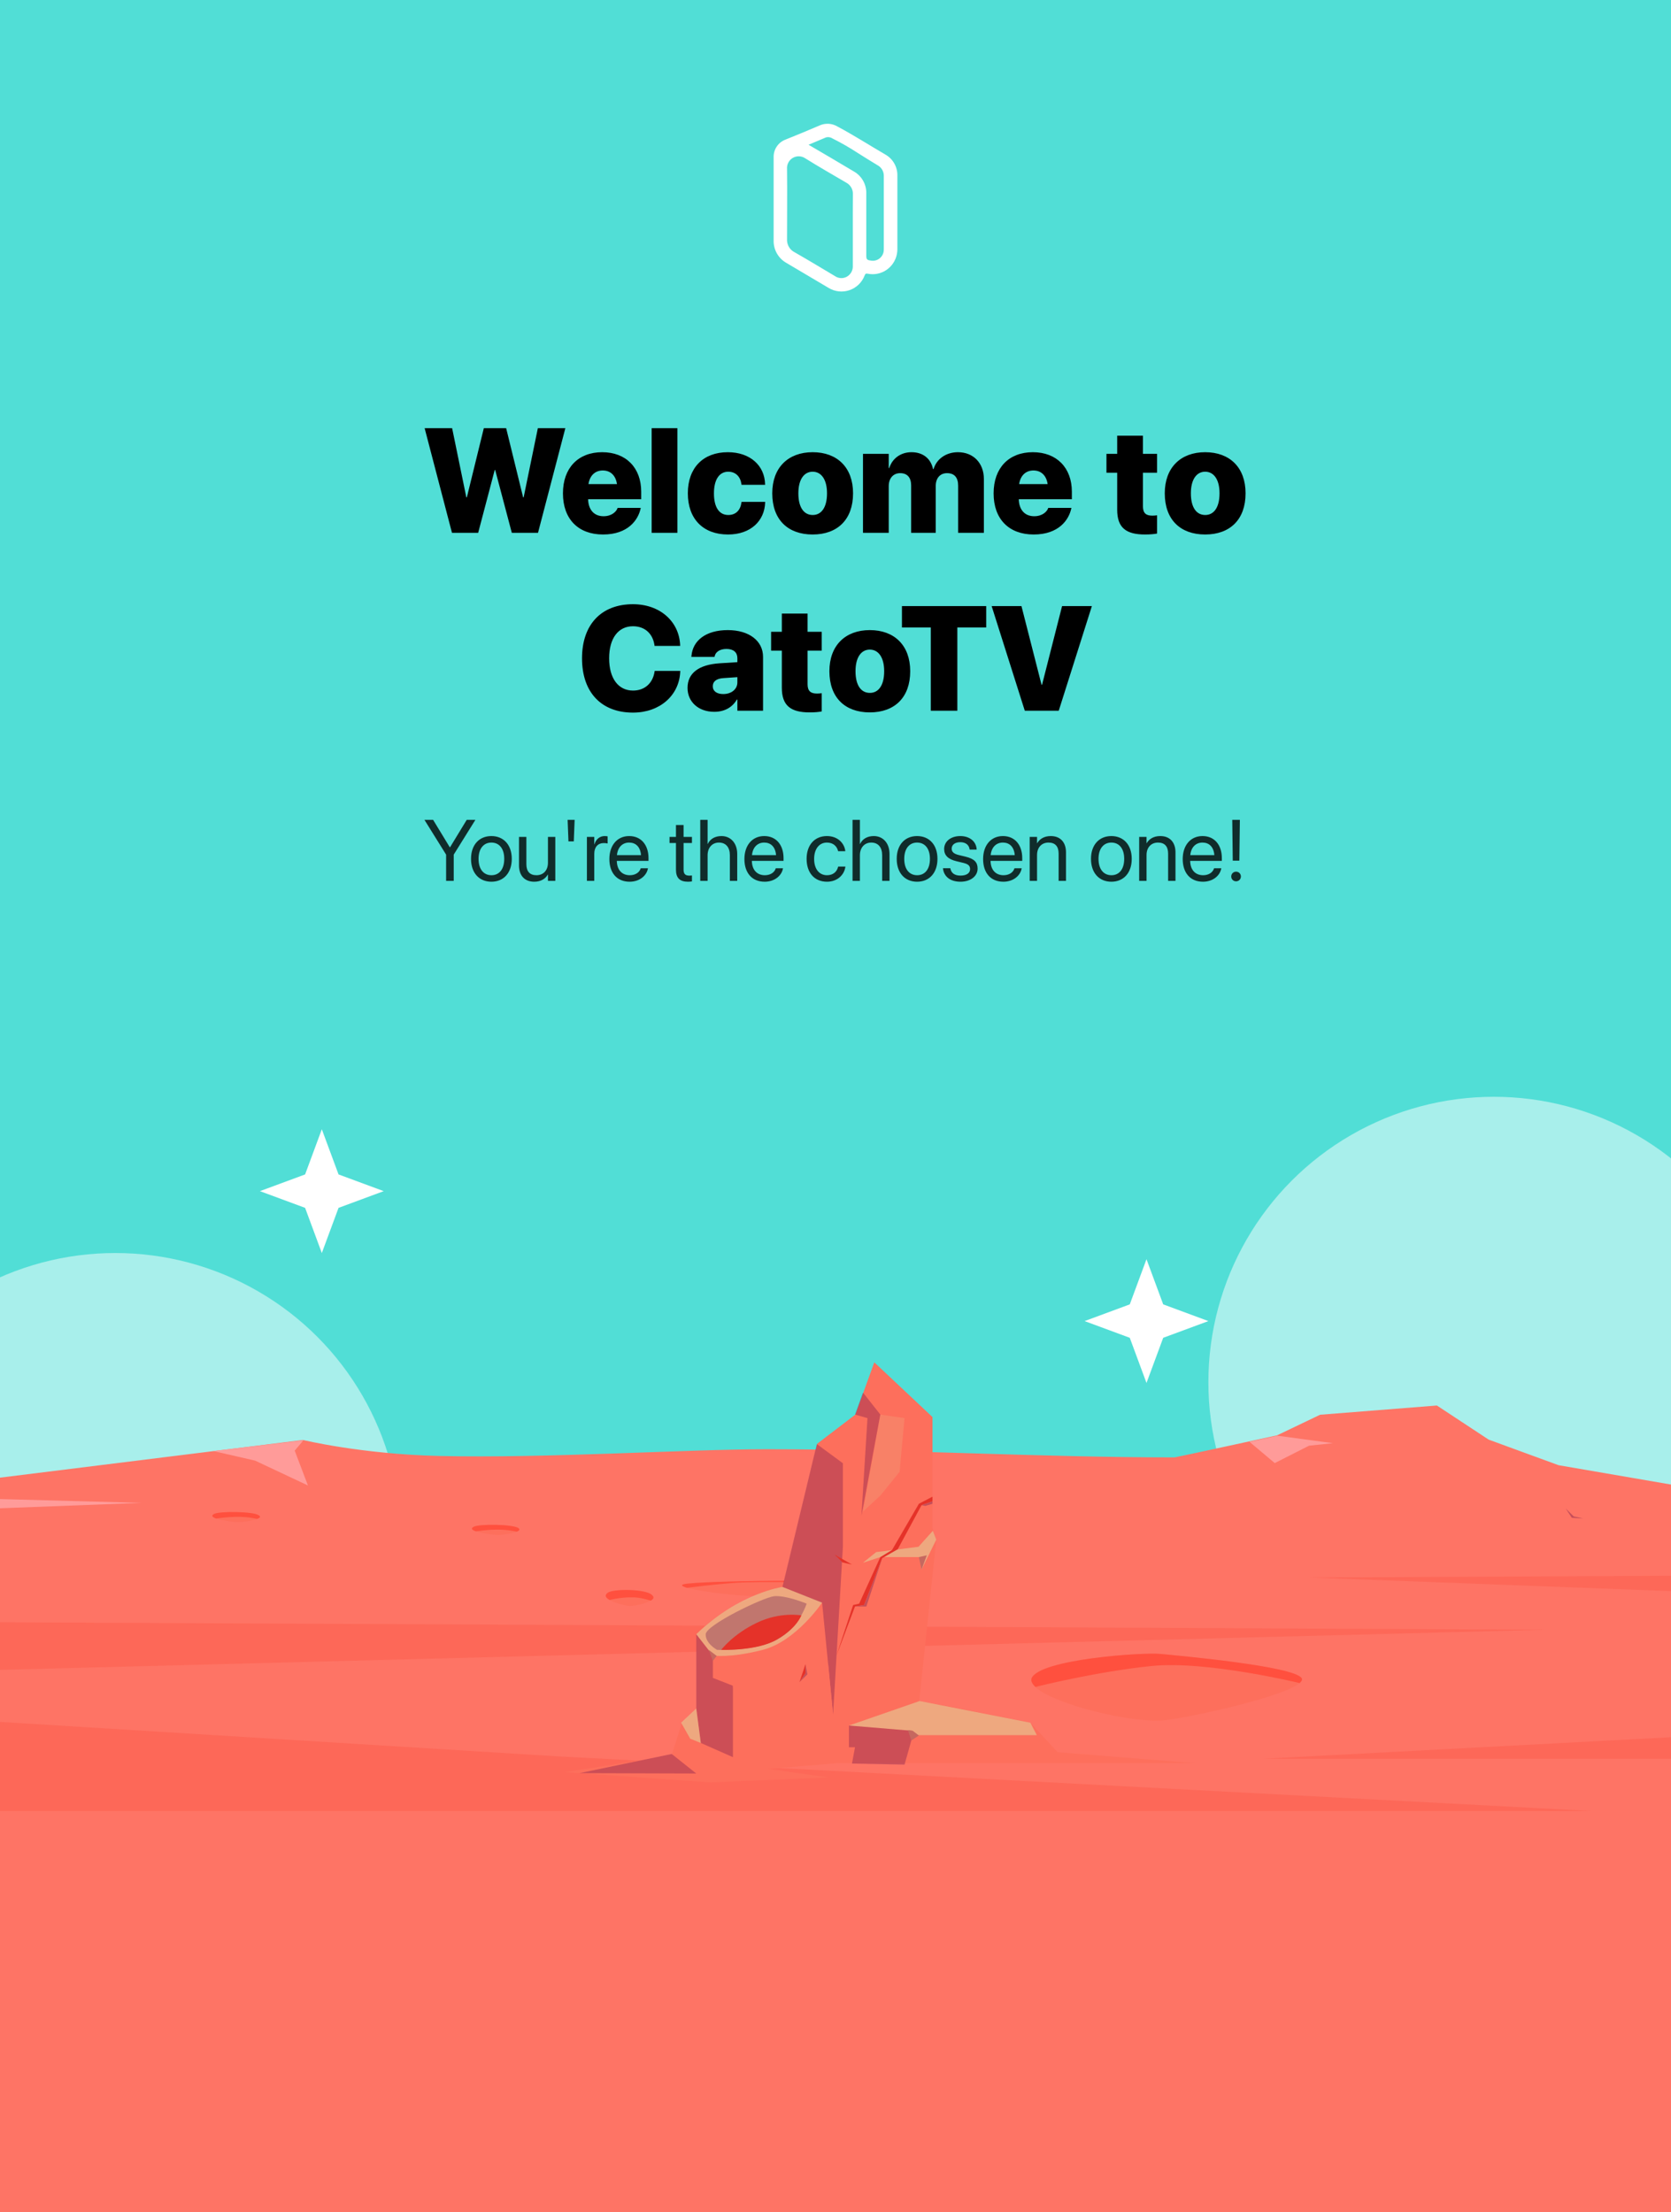 <svg width="1080" height="1430" viewBox="0 0 1080 1430" fill="none" xmlns="http://www.w3.org/2000/svg">
<rect width="1080" height="1430" fill="#51DED6"/>
<circle cx="965.5" cy="893.5" r="184.5" fill="white" fill-opacity="0.5"/>
<circle cx="74.5" cy="994.5" r="184.5" fill="white" fill-opacity="0.5"/>
<g clip-path="url(#clip0_8:390)">
<path d="M3193.89 1161.05L3108.43 1174.84L3005.82 1147.27L2925.19 1140.38L2829.95 1147.27L2671.13 1092.13L2356.03 1149.57L2268.07 1131.19L2246.1 1122L2209.45 1110.51L2177.7 1115.11C2177.7 1115.11 2072.64 1101.32 2062.9 1094.43C2053.13 1087.54 2016.47 1099.02 2016.47 1099.02L2009.15 1100.17C1961.02 1089.15 1910.7 1080.65 1860.15 1076.05L1835.69 1073.75C1671.06 1057.44 1588.23 1031.48 1588.23 1031.48L1522.29 1003.45C1522.29 1003.45 1496.4 1009.66 1477.83 1005.52C1417.74 991.968 1381.1 983.698 1381.1 983.698L1259.44 974.968L1221.09 983.927L1007.35 947.17L962.151 930.629L928.686 908.574L853.205 914.548L825.356 927.872C825.356 927.872 759.886 942.116 759.154 942.116C671.703 942.116 584.006 936.832 495.818 936.832C444.032 936.832 352.424 942.805 284.025 941.197C233.704 940.048 195.841 930.859 195.841 930.859L-99.737 967.616L-254.86 960.954C-254.86 960.954 -302.984 982.319 -323.255 983.927C-378.465 988.522 -412.421 991.279 -412.421 991.279L-512.821 1011.73H-557.279C-800.094 1051.47 -650.593 989.441 -836.006 1041.59H-839.422L-920.038 1064.56L-1418.37 1073.75L-1489.21 1087.54L-1606.47 1089.84C-1606.47 1089.84 -1626.01 1094.43 -1667.54 1117.4C-1709.07 1140.38 -1711.51 1103.62 -1740.82 1108.21C-1770.14 1112.81 -1862.96 1122 -1862.96 1122L-2209 1133.75V1430H3227V1175L3193.89 1161.05Z" fill="#FE7465"/>
<path opacity="0.25" d="M1669.59 1050.77C1620.74 1041.58 1588.5 1031.48 1588.5 1031.48L1552.58 1016.31L846.61 1019.76L1669.59 1050.77Z" fill="#FE4731"/>
<path opacity="0.25" d="M2135.69 1136.93C2063.13 1114.87 1986.2 1093.05 1913.38 1075.13L1485.9 1101.55L816.81 1136.93H2135.69Z" fill="#FE4731"/>
<path d="M1023.22 981.628L1017.11 980.249L1011.98 975.195L1015.89 981.168L1023.22 981.628Z" fill="#C64F59"/>
<path d="M841.234 1086.62C840.992 1087.08 840.501 1087.54 840.014 1088C829.999 1096.5 775.768 1108.9 754.028 1111.89C732.775 1114.65 681.231 1101.78 669.019 1090.53C666.818 1088.46 665.84 1086.39 666.573 1084.78C671.948 1072.61 738.15 1068.01 749.875 1069.16C761.6 1070.31 835.862 1076.97 840.992 1084.78C841.725 1085.24 841.479 1085.93 841.234 1086.62Z" fill="#FD6F5C"/>
<path d="M841.238 1086.62L840.014 1088C840.014 1088 779.433 1073.3 744.258 1076.97C709.815 1080.42 670.728 1090.07 669.264 1090.53C667.067 1088.46 666.089 1086.39 666.821 1084.78C672.197 1072.61 738.395 1068.01 750.12 1069.16C761.845 1070.31 836.107 1076.97 841.238 1084.78C841.725 1085.24 841.483 1085.93 841.238 1086.62Z" fill="#FF503E"/>
<path d="M549.317 1024.13L549.076 1024.36C548.339 1024.82 546.875 1025.28 545.41 1025.73C534.172 1028.72 505.104 1031.02 499.483 1031.48C482.873 1032.86 453.802 1029.18 444.277 1026.42C441.099 1025.51 440.125 1024.59 442.077 1024.13C450.14 1021.83 554.202 1020.45 549.317 1024.13Z" fill="#FD6F5C"/>
<path d="M549.317 1024.13L549.076 1024.36L545.41 1025.73C545.41 1025.73 538.569 1023.21 536.372 1023.21C534.172 1023.21 491.178 1022.06 475.301 1023.21C459.423 1024.36 444.278 1026.42 444.278 1026.42H444.032C440.857 1025.51 439.88 1024.59 441.835 1024.13C450.14 1021.83 554.206 1020.45 549.317 1024.13Z" fill="#FF503E"/>
<path d="M166.283 981.858C162.863 983.237 155.781 984.156 153.093 983.926C150.65 983.926 143.81 983.007 139.899 981.629H139.658C137.215 980.71 136.238 979.791 138.435 978.642C142.1 976.805 163.841 977.034 167.261 979.561C168.725 980.48 167.993 981.169 166.283 981.858Z" fill="#FD6F5C"/>
<path d="M166.283 981.858C163.84 981.399 161.398 980.94 158.465 980.71C149.918 980.021 139.899 981.629 139.899 981.629H139.658C137.215 980.71 136.238 979.791 138.435 978.642C142.1 976.805 163.841 977.034 167.261 979.561C168.725 980.48 167.993 981.169 166.283 981.858Z" fill="#FF503E"/>
<path d="M334.104 990.128C330.684 991.506 323.602 992.425 320.914 992.195C318.472 992.195 311.632 991.276 307.725 989.898H307.479C305.037 988.979 304.059 988.06 306.256 986.911C309.922 985.073 331.662 985.303 335.082 987.83C336.305 988.749 335.569 989.438 334.104 990.128Z" fill="#FD6F5C"/>
<path d="M334.104 990.128C331.662 989.668 329.219 989.209 326.286 988.979C317.74 988.29 307.725 989.898 307.725 989.898H307.479C305.037 988.979 304.059 988.06 306.256 986.911C309.922 985.073 331.662 985.303 335.082 987.83C336.305 988.749 335.569 989.438 334.104 990.128Z" fill="#FF503E"/>
<path d="M420.582 1034.69C417.162 1036.76 410.08 1038.14 407.392 1038.14C404.95 1038.14 398.109 1036.53 394.202 1034.46H393.957C391.514 1033.08 390.537 1031.47 392.734 1029.87C396.399 1027.11 418.139 1027.34 421.559 1031.47C423.024 1032.62 422.292 1033.77 420.582 1034.69Z" fill="#FD6F5C"/>
<path d="M420.582 1034.69C418.139 1034 415.697 1033.31 412.768 1032.86C404.217 1031.71 394.202 1034.23 394.202 1034.23H393.957C391.514 1032.86 390.537 1031.25 392.734 1029.64C396.399 1026.88 418.139 1027.11 421.559 1031.25C423.024 1032.63 422.292 1033.77 420.582 1034.69Z" fill="#FF503E"/>
<path d="M-254.856 961.177L-249.968 976.339L-145.906 982.772L-139.065 971.515L-99.738 967.609L-34.758 976.339L91.538 971.515L-27.918 968.298L-50.391 961.636L-99.738 966.69L-254.856 961.177Z" fill="#FF9B99"/>
<path d="M196.086 931.089L137.706 937.981L164.818 944.184L199.02 960.265L190.469 937.751L196.086 931.089Z" fill="#FF9B99"/>
<path d="M825.598 928.101L861.506 932.925L846.115 934.533L823.888 945.79L807.52 932.006L825.598 928.101Z" fill="#FF9B99"/>
<path opacity="0.25" d="M-1081.75 1170.7H1028.6L359.51 1135.32L-384.327 1089.37L-609.064 1081.33L-539.446 1070.76L-337.181 1055.14H-288.567L-232.138 1053.53L-36.714 1080.41L999.04 1053.53L-612.243 1045.72L-611.02 1045.03L-365.275 1040.89L-4.959 1012.87L-480.084 1005.06L-512.821 1011.72H-557.279L-563.141 1013.33C-588.789 1016.54 -666.229 1025.73 -671.601 1025.73C-678.196 1025.5 -706.78 1026.88 -714.353 1022.75C-721.925 1018.61 -752.216 1018.38 -788.369 1029.87C-824.523 1041.58 -839.181 1041.58 -839.181 1041.58L-919.792 1064.56L-1103.49 1067.77C-1103.49 1067.77 -905.134 1076.04 -868.494 1069.15C-868.494 1069.15 -902.691 1087.53 -951.547 1094.42C-1000.4 1101.32 -1452.33 1140.37 -1452.33 1140.37L-1061.48 1135.78L-1217.82 1172.53L-1081.75 1170.7Z" fill="#FE4731"/>
<path d="M365 1145.55L459.05 1152.21L535.264 1148.99L496.668 1143.48L540.885 1139.8H772.462L683.542 1132.68L665.713 1113.38L633.954 1107.18L618.563 1103.96L594.135 1099.6L605.128 995.3L602.685 987.949V916.042L565.067 880.662L552.851 914.433L528.182 933.272L505.951 1025.85C505.951 1025.85 470.53 1034.13 450.255 1056.41V1104.42L440.727 1113.61L434.377 1133.83L420.942 1136.82L365 1145.55Z" fill="#FD6F5C"/>
<path opacity="0.3" d="M450.01 1056.41L460.757 1070.2V1084.67L473.705 1089.73V1135.9L452.939 1126.71L450.01 1104.43V1056.41Z" fill="#570048"/>
<path opacity="0.3" d="M434.128 1133.83L450.006 1146.47L374.524 1146.24L434.128 1133.83Z" fill="#570048"/>
<path opacity="0.3" d="M505.706 1025.86L531.353 1036.2L538.439 1108.33L544.788 999.67V945.912L527.933 933.506L505.706 1025.86Z" fill="#570048"/>
<path opacity="0.3" d="M552.606 914.432L560.67 916.73L556.759 979.907L568.975 914.432L557.736 900.189L552.606 914.432Z" fill="#570048"/>
<path opacity="0.51" d="M460.757 1070.2C460.757 1070.2 471.504 1072.03 493.003 1066.52C514.498 1061.01 531.353 1035.97 531.353 1035.97L505.706 1025.86C505.706 1025.86 477.612 1029.76 450.01 1056.41L460.757 1070.2Z" fill="#DFDFA1"/>
<path opacity="0.51" d="M440.24 1113.62L446.102 1123.96L452.942 1126.72L450.009 1104.43L440.24 1113.62Z" fill="#DFDFA1"/>
<path opacity="0.51" d="M602.927 989.559L593.644 999.897L566.287 1003.34L557.737 1010.23L568.971 1006.56H595.6V1014.6L605.128 995.302L602.927 989.559Z" fill="#DFDFA1"/>
<path opacity="0.51" d="M594.381 1099.61L548.699 1115.46L589.983 1118.9V1121.66H617.344H670.107L665.955 1113.62L594.381 1099.61Z" fill="#DFDFA1"/>
<path opacity="0.3" d="M548.699 1115.45V1129.47H552.61L550.655 1140.04L584.611 1140.73L589.982 1121.66V1118.9L548.699 1115.45Z" fill="#570048"/>
<path opacity="0.3" d="M521.338 1036.66C521.338 1036.66 516.698 1052.05 502.285 1059.86C487.872 1067.67 463.444 1066.53 463.444 1066.53C463.444 1066.53 455.872 1062.39 456.113 1056.42C456.359 1050.44 493.003 1032.75 500.33 1031.84C508.148 1031.15 521.338 1036.66 521.338 1036.66Z" fill="#570048"/>
<path d="M466.129 1066.52C466.129 1066.52 473.701 1056.41 489.092 1049.06C504.237 1041.71 517.918 1044.24 517.918 1044.24C517.918 1044.24 515.23 1052.28 502.527 1059.63C489.824 1067.44 466.129 1066.52 466.129 1066.52Z" fill="#E53229"/>
<path d="M473.705 1089.72L512.059 1083.06L535.264 1075.94L538.439 1108.33L492.025 1126.71L476.393 1115.45L473.705 1089.72Z" fill="#FD6F5C"/>
<path opacity="0.16" d="M584.607 916.739L581.432 951.429L568.971 966.821L557.737 977.159L568.971 914.442L584.607 916.739Z" fill="#DFDFA1"/>
<path d="M602.685 967.505L593.89 972.1L576.547 1001.97L568.975 1006.56L555.294 1036.66L551.387 1037.57L540.636 1070.2L552.606 1038.49L558.469 1037.57L570.194 1007.25L580.213 1001.51L595.6 973.019L602.685 970.492V967.505Z" fill="#E53229"/>
<path d="M570.194 1007.25L559.937 1038.5H557.736H552.606L558.469 1037.58L570.194 1007.25Z" fill="#C64F59"/>
<path d="M595.6 973.021L598.042 973.48L602.685 972.102V970.494L595.6 973.021Z" fill="#C64F59"/>
<path d="M593.893 1006.56L599.024 1005.41L595.603 1014.6L593.893 1006.56Z" fill="#C6685F"/>
<path d="M458.069 1066.52L460.757 1073.64L463.199 1070.43L458.069 1066.52Z" fill="#C6685F"/>
<path d="M586.808 1118.44L589.005 1125.11L593.893 1121.89L589.983 1118.9L586.808 1118.44Z" fill="#C6685F"/>
<path d="M520.605 1075.71L516.699 1087.42L520.605 1081.68V1075.71Z" fill="#E53229"/>
<path d="M520.606 1075.71V1081.68L516.699 1087.42L521.825 1082.37L520.606 1075.71Z" fill="#C64F59"/>
<path d="M550.651 1011.39L539.412 1004.95L544.543 1010.01L550.651 1011.39Z" fill="#E53229"/>
</g>
<path d="M288.328 569.444H293.25V552.464L307.25 529.987H301.645L290.871 547.706H290.707L279.934 529.987H274.328L288.328 552.464V569.444ZM317.613 569.991C325.461 569.991 330.766 564.304 330.766 555.226V555.171C330.766 546.093 325.434 540.46 317.586 540.46C309.738 540.46 304.434 546.12 304.434 555.171V555.226C304.434 564.276 309.711 569.991 317.613 569.991ZM317.641 565.78C312.609 565.78 309.301 561.925 309.301 555.226V555.171C309.301 548.526 312.637 544.671 317.586 544.671C322.617 544.671 325.898 548.499 325.898 555.171V555.226C325.898 561.898 322.645 565.78 317.641 565.78ZM345.285 569.991C349.605 569.991 352.504 568.05 354.035 565.398H354.145V569.444H358.902V541.007H354.145V557.741C354.145 562.581 351.219 565.78 346.734 565.78C342.359 565.78 340.199 563.237 340.199 558.616V541.007H335.441V559.464C335.441 565.944 339.051 569.991 345.285 569.991ZM367.406 543.905H370.852L371.398 529.987H366.859L367.406 543.905ZM379.328 569.444H384.086V551.89C384.086 547.569 386.492 544.999 390.184 544.999C391.332 544.999 392.344 545.136 392.727 545.273V540.651C392.344 540.597 391.633 540.46 390.812 540.46C387.613 540.46 385.152 542.538 384.195 545.819H384.086V541.007H379.328V569.444ZM406.945 569.991C413.152 569.991 417.801 566.273 418.73 561.569L418.785 561.296H414.109L414.027 561.542C413.207 563.976 410.664 565.78 407.055 565.78C401.996 565.78 398.77 562.362 398.66 556.511H419.141V554.761C419.141 546.23 414.41 540.46 406.645 540.46C398.879 540.46 393.848 546.503 393.848 555.308V555.335C393.848 564.276 398.77 569.991 406.945 569.991ZM406.617 544.671C410.773 544.671 413.836 547.269 414.301 552.792H398.742C399.262 547.487 402.488 544.671 406.617 544.671ZM444.68 569.991C445.609 569.991 446.621 569.882 447.223 569.8V565.944C446.812 565.972 446.266 566.054 445.691 566.054C443.148 566.054 441.809 565.206 441.809 562.171V544.944H447.223V541.007H441.809V533.323H436.887V541.007H432.73V544.944H436.887V562.198C436.887 567.64 439.457 569.991 444.68 569.991ZM452.582 569.444H457.34V552.847C457.34 548.007 460.266 544.671 464.668 544.671C469.098 544.671 471.723 547.706 471.723 552.847V569.444H476.48V552.026C476.48 545.136 472.352 540.46 466.309 540.46C462.07 540.46 458.98 542.347 457.449 545.546H457.34V529.987H452.582V569.444ZM494.227 569.991C500.434 569.991 505.082 566.273 506.012 561.569L506.066 561.296H501.391L501.309 561.542C500.488 563.976 497.945 565.78 494.336 565.78C489.277 565.78 486.051 562.362 485.941 556.511H506.422V554.761C506.422 546.23 501.691 540.46 493.926 540.46C486.16 540.46 481.129 546.503 481.129 555.308V555.335C481.129 564.276 486.051 569.991 494.227 569.991ZM493.898 544.671C498.055 544.671 501.117 547.269 501.582 552.792H486.023C486.543 547.487 489.77 544.671 493.898 544.671ZM534.504 569.991C540.93 569.991 545.605 565.808 546.371 560.394L546.398 560.202H541.723L541.668 560.421C540.875 563.593 538.387 565.78 534.504 565.78C529.582 565.78 526.191 561.87 526.191 555.253V555.226C526.191 548.773 529.5 544.671 534.449 544.671C538.633 544.671 540.93 547.187 541.641 550.03L541.695 550.249H546.344L546.316 550.03C545.715 545.163 541.531 540.46 534.449 540.46C526.547 540.46 521.324 546.202 521.324 555.171V555.198C521.324 564.249 526.438 569.991 534.504 569.991ZM551.02 569.444H555.777V552.847C555.777 548.007 558.703 544.671 563.105 544.671C567.535 544.671 570.16 547.706 570.16 552.847V569.444H574.918V552.026C574.918 545.136 570.789 540.46 564.746 540.46C560.508 540.46 557.418 542.347 555.887 545.546H555.777V529.987H551.02V569.444ZM592.746 569.991C600.594 569.991 605.898 564.304 605.898 555.226V555.171C605.898 546.093 600.566 540.46 592.719 540.46C584.871 540.46 579.566 546.12 579.566 555.171V555.226C579.566 564.276 584.844 569.991 592.746 569.991ZM592.773 565.78C587.742 565.78 584.434 561.925 584.434 555.226V555.171C584.434 548.526 587.77 544.671 592.719 544.671C597.75 544.671 601.031 548.499 601.031 555.171V555.226C601.031 561.898 597.777 565.78 592.773 565.78ZM620.801 569.991C627.145 569.991 631.848 566.491 631.848 561.515V561.487C631.848 557.441 629.77 555.171 624.027 553.776L619.516 552.683C616.371 551.917 615.086 550.577 615.086 548.636V548.609C615.086 546.093 617.219 544.425 620.664 544.425C624.191 544.425 626.297 546.257 626.68 549.019L626.707 549.21H631.246L631.219 548.855C630.863 544.097 626.898 540.46 620.664 540.46C614.512 540.46 610.219 543.933 610.219 548.827V548.855C610.219 552.956 612.816 555.444 618.176 556.73L622.688 557.823C625.914 558.616 626.98 559.765 626.98 561.816V561.843C626.98 564.413 624.684 566.026 620.828 566.026C616.945 566.026 614.84 564.359 614.266 561.515L614.211 561.241H609.453L609.48 561.487C610.055 566.573 614.102 569.991 620.801 569.991ZM648.5 569.991C654.707 569.991 659.355 566.273 660.285 561.569L660.34 561.296H655.664L655.582 561.542C654.762 563.976 652.219 565.78 648.609 565.78C643.551 565.78 640.324 562.362 640.215 556.511H660.695V554.761C660.695 546.23 655.965 540.46 648.199 540.46C640.434 540.46 635.402 546.503 635.402 555.308V555.335C635.402 564.276 640.324 569.991 648.5 569.991ZM648.172 544.671C652.328 544.671 655.391 547.269 655.855 552.792H640.297C640.816 547.487 644.043 544.671 648.172 544.671ZM665.508 569.444H670.266V552.71C670.266 547.87 673.191 544.671 677.676 544.671C682.051 544.671 684.211 547.214 684.211 551.835V569.444H688.969V550.987C688.969 544.507 685.359 540.46 679.125 540.46C674.805 540.46 671.906 542.401 670.375 545.054H670.266V541.007H665.508V569.444ZM718.309 569.991C726.156 569.991 731.461 564.304 731.461 555.226V555.171C731.461 546.093 726.129 540.46 718.281 540.46C710.434 540.46 705.129 546.12 705.129 555.171V555.226C705.129 564.276 710.406 569.991 718.309 569.991ZM718.336 565.78C713.305 565.78 709.996 561.925 709.996 555.226V555.171C709.996 548.526 713.332 544.671 718.281 544.671C723.312 544.671 726.594 548.499 726.594 555.171V555.226C726.594 561.898 723.34 565.78 718.336 565.78ZM736.273 569.444H741.031V552.71C741.031 547.87 743.957 544.671 748.441 544.671C752.816 544.671 754.977 547.214 754.977 551.835V569.444H759.734V550.987C759.734 544.507 756.125 540.46 749.891 540.46C745.57 540.46 742.672 542.401 741.141 545.054H741.031V541.007H736.273V569.444ZM777.508 569.991C783.715 569.991 788.363 566.273 789.293 561.569L789.348 561.296H784.672L784.59 561.542C783.77 563.976 781.227 565.78 777.617 565.78C772.559 565.78 769.332 562.362 769.223 556.511H789.703V554.761C789.703 546.23 784.973 540.46 777.207 540.46C769.441 540.46 764.41 546.503 764.41 555.308V555.335C764.41 564.276 769.332 569.991 777.508 569.991ZM777.18 544.671C781.336 544.671 784.398 547.269 784.863 552.792H769.305C769.824 547.487 773.051 544.671 777.18 544.671ZM796.758 556.347H801.023L801.352 529.987H796.43L796.758 556.347ZM798.891 569.718C800.668 569.718 802.008 568.351 802.008 566.601C802.008 564.823 800.668 563.484 798.891 563.484C797.141 563.484 795.773 564.823 795.773 566.601C795.773 568.351 797.141 569.718 798.891 569.718Z" fill="black" fill-opacity="0.8"/>
<path d="M292.125 344.444H309.047L319.734 303.851H320.062L330.797 344.444H347.719L365.391 276.804H347.625L338.438 321.523H338.109L327.141 276.804H312.703L301.734 321.523H301.406L292.219 276.804H274.453L292.125 344.444ZM389.766 345.523C406.031 345.523 412.453 335.96 414 328.882L414.141 328.319H399.141L399.094 328.554C398.344 330.663 395.438 333.71 390.094 333.71C384.047 333.71 380.297 329.632 380.109 322.741H414.422V317.866C414.422 302.398 404.625 292.319 389.203 292.319C373.688 292.319 363.844 302.491 363.844 318.898V318.944C363.844 335.444 373.641 345.523 389.766 345.523ZM389.578 304.132C394.453 304.132 397.922 307.226 398.766 312.944H380.344C381.188 307.319 384.703 304.132 389.578 304.132ZM421.172 344.444H437.812V276.804H421.172V344.444ZM470.531 345.523C485.25 345.523 494.203 336.616 494.531 324.757V324.429H479.297L479.203 324.898C478.547 329.773 475.594 332.913 470.719 332.913C464.812 332.913 461.438 327.944 461.438 318.944V318.898C461.438 310.038 464.906 304.929 470.672 304.929C475.547 304.929 478.547 308.21 479.203 312.944L479.25 313.413H494.531L494.484 313.085C494.25 300.944 484.781 292.319 470.391 292.319C454.5 292.319 444.562 302.398 444.562 318.851V318.898C444.562 335.444 454.453 345.523 470.531 345.523ZM525.234 345.523C541.312 345.523 551.344 335.819 551.344 318.944V318.851C551.344 302.21 541.125 292.319 525.234 292.319C509.391 292.319 499.125 302.304 499.125 318.851V318.944C499.125 335.773 509.062 345.523 525.234 345.523ZM525.281 332.913C519.516 332.913 516 327.944 516 318.944V318.851C516 310.038 519.609 304.929 525.234 304.929C530.859 304.929 534.516 310.038 534.516 318.851V318.944C534.516 327.898 530.953 332.913 525.281 332.913ZM557.766 344.444H574.406V314.257C574.406 309.194 577.312 305.866 581.812 305.866C586.359 305.866 588.891 308.679 588.891 313.835V344.444H604.781V314.163C604.781 309.101 607.594 305.866 612.094 305.866C616.781 305.866 619.266 308.632 619.266 313.976V344.444H635.906V309.71C635.906 299.351 629.109 292.319 619.125 292.319C611.531 292.319 605.344 296.632 603.375 303.241H603.047C601.594 296.304 596.391 292.319 589.125 292.319C582.141 292.319 576.703 296.351 574.734 302.585H574.406V293.398H557.766V344.444ZM668.109 345.523C684.375 345.523 690.797 335.96 692.344 328.882L692.484 328.319H677.484L677.438 328.554C676.688 330.663 673.781 333.71 668.438 333.71C662.391 333.71 658.641 329.632 658.453 322.741H692.766V317.866C692.766 302.398 682.969 292.319 667.547 292.319C652.031 292.319 642.188 302.491 642.188 318.898V318.944C642.188 335.444 651.984 345.523 668.109 345.523ZM667.922 304.132C672.797 304.132 676.266 307.226 677.109 312.944H658.688C659.531 307.319 663.047 304.132 667.922 304.132ZM740.062 345.523C743.531 345.523 746.016 345.241 747.844 344.913V333.101C746.906 333.241 746.062 333.335 744.75 333.335C740.672 333.335 738.703 331.694 738.703 327.288V305.585H747.844V293.398H738.703V281.632H722.062V293.398H715.125V305.585H722.062V329.538C722.062 341.069 727.688 345.523 740.062 345.523ZM778.922 345.523C795 345.523 805.031 335.819 805.031 318.944V318.851C805.031 302.21 794.812 292.319 778.922 292.319C763.078 292.319 752.812 302.304 752.812 318.851V318.944C752.812 335.773 762.75 345.523 778.922 345.523ZM778.969 332.913C773.203 332.913 769.688 327.944 769.688 318.944V318.851C769.688 310.038 773.297 304.929 778.922 304.929C784.547 304.929 788.203 310.038 788.203 318.851V318.944C788.203 327.898 784.641 332.913 778.969 332.913ZM409.078 460.663C426.656 460.663 439.031 449.366 439.641 434.226L439.688 433.71H423.141L423.047 434.226C421.875 441.773 416.578 446.413 409.125 446.413C399.703 446.413 393.703 438.632 393.703 425.554V425.507C393.703 412.569 399.656 404.835 409.078 404.835C416.953 404.835 421.875 409.804 422.953 416.835L423.047 417.538H439.594V417.069C438.984 401.929 426.75 390.585 409.078 390.585C388.875 390.585 376.172 403.476 376.172 425.554V425.601C376.172 447.679 388.781 460.663 409.078 460.663ZM461.625 460.148C468.281 460.148 473.344 457.241 476.25 452.226H476.578V459.444H493.172V424.616C493.172 414.257 484.125 407.319 470.391 407.319C456.188 407.319 447.703 414.116 446.906 424.054L446.859 424.663H461.812L461.906 424.194C462.469 421.569 465.094 419.507 469.547 419.507C474.188 419.507 476.578 421.804 476.578 425.507V428.038L464.953 428.788C451.781 429.679 444.375 435.069 444.375 444.679V444.726C444.375 453.632 451.359 460.148 461.625 460.148ZM460.688 443.648V443.601C460.688 440.554 462.984 438.632 467.625 438.351L476.578 437.741V441.163C476.578 445.476 472.781 448.663 467.438 448.663C463.359 448.663 460.688 446.835 460.688 443.648ZM523.312 460.523C526.781 460.523 529.266 460.241 531.094 459.913V448.101C530.156 448.241 529.312 448.335 528 448.335C523.922 448.335 521.953 446.694 521.953 442.288V420.585H531.094V408.398H521.953V396.632H505.312V408.398H498.375V420.585H505.312V444.538C505.312 456.069 510.938 460.523 523.312 460.523ZM562.172 460.523C578.25 460.523 588.281 450.819 588.281 433.944V433.851C588.281 417.21 578.062 407.319 562.172 407.319C546.328 407.319 536.062 417.304 536.062 433.851V433.944C536.062 450.773 546 460.523 562.172 460.523ZM562.219 447.913C556.453 447.913 552.938 442.944 552.938 433.944V433.851C552.938 425.038 556.547 419.929 562.172 419.929C567.797 419.929 571.453 425.038 571.453 433.851V433.944C571.453 442.898 567.891 447.913 562.219 447.913ZM601.594 459.444H618.75V405.632H637.406V391.804H582.938V405.632H601.594V459.444ZM662.344 459.444H684.281L705.703 391.804H686.438L673.5 442.663H673.172L660.188 391.804H640.922L662.344 459.444Z" fill="black"/>
<path d="M572.099 99.831C561.794 93.816 551.654 87.302 541.088 81.692C539.387 80.7 537.477 80.126 535.513 80.019C533.549 79.911 531.588 80.273 529.79 81.074C522.416 84.244 515.041 87.302 507.667 90.25C505.359 91.122 503.38 92.697 502.007 94.756C500.634 96.815 499.935 99.254 500.008 101.732V155.244C499.912 158.245 500.643 161.214 502.119 163.824C503.596 166.433 505.761 168.581 508.376 170.03L535.557 186.124C537.568 187.344 539.82 188.105 542.155 188.354C544.49 188.603 546.85 188.334 549.07 187.566C551.29 186.797 553.316 185.548 555.004 183.907C556.692 182.265 558.001 180.271 558.839 178.065C559.217 177.043 559.572 176.687 560.754 176.924C562.818 177.354 564.947 177.369 567.018 176.967C569.088 176.565 571.059 175.756 572.817 174.585C574.574 173.413 576.084 171.904 577.259 170.143C578.434 168.382 579.251 166.405 579.663 164.325C579.867 163.315 579.978 162.289 579.994 161.258V113.714C580.075 110.893 579.381 108.104 577.989 105.655C576.596 103.205 574.558 101.19 572.099 99.831ZM551.181 148.73V171.742C551.277 173.176 550.965 174.607 550.283 175.87C549.601 177.132 548.576 178.174 547.328 178.874C546.129 179.538 544.769 179.85 543.403 179.774C542.036 179.699 540.718 179.238 539.599 178.446C530.972 173.287 522.368 168.105 513.599 163.089C512.028 162.308 510.722 161.075 509.847 159.548C508.972 158.02 508.567 156.266 508.683 154.507C508.683 139.459 508.848 124.411 508.683 109.339C508.551 107.9 508.83 106.452 509.486 105.167C510.143 103.881 511.15 102.809 512.391 102.079C513.631 101.348 515.052 100.987 516.489 101.04C517.925 101.092 519.317 101.555 520.501 102.374C529.223 107.818 538.157 112.929 547.045 118.135C548.381 118.857 549.484 119.947 550.225 121.278C550.966 122.609 551.314 124.125 551.228 125.647C551.157 133.326 551.181 141.004 551.181 148.73ZM571.201 161.116C571.25 162.204 571.05 163.289 570.617 164.288C570.184 165.286 569.53 166.172 568.704 166.877C567.877 167.581 566.902 168.086 565.851 168.353C564.801 168.619 563.704 168.64 562.645 168.414C560.281 168.105 559.903 167.534 559.903 165.252V125.243C560.002 122.291 559.283 119.369 557.827 116.804C556.37 114.239 554.233 112.132 551.654 110.718C542.199 105.013 532.461 99.379 522.581 93.578C526.457 91.962 530.145 90.393 533.832 88.824C534.536 88.629 535.274 88.587 535.995 88.702C536.717 88.817 537.406 89.085 538.016 89.49C543.71 92.332 549.235 95.507 554.561 98.999C558.721 101.613 562.881 104.228 567.064 106.748C568.336 107.408 569.4 108.412 570.135 109.647C570.87 110.881 571.247 112.298 571.224 113.737C571.224 129.443 571.224 145.156 571.224 160.878L571.201 161.116Z" fill="white"/>
<path d="M208 730L218.804 759.196L248 770L218.804 780.804L208 810L197.196 780.804L168 770L197.196 759.196L208 730Z" fill="white"/>
<path d="M741 814L751.804 843.196L781 854L751.804 864.804L741 894L730.196 864.804L701 854L730.196 843.196L741 814Z" fill="white"/>
<defs>
<clipPath id="clip0_8:390">
<rect width="1080" height="600" fill="white" transform="translate(0 830)"/>
</clipPath>
</defs>
</svg>
